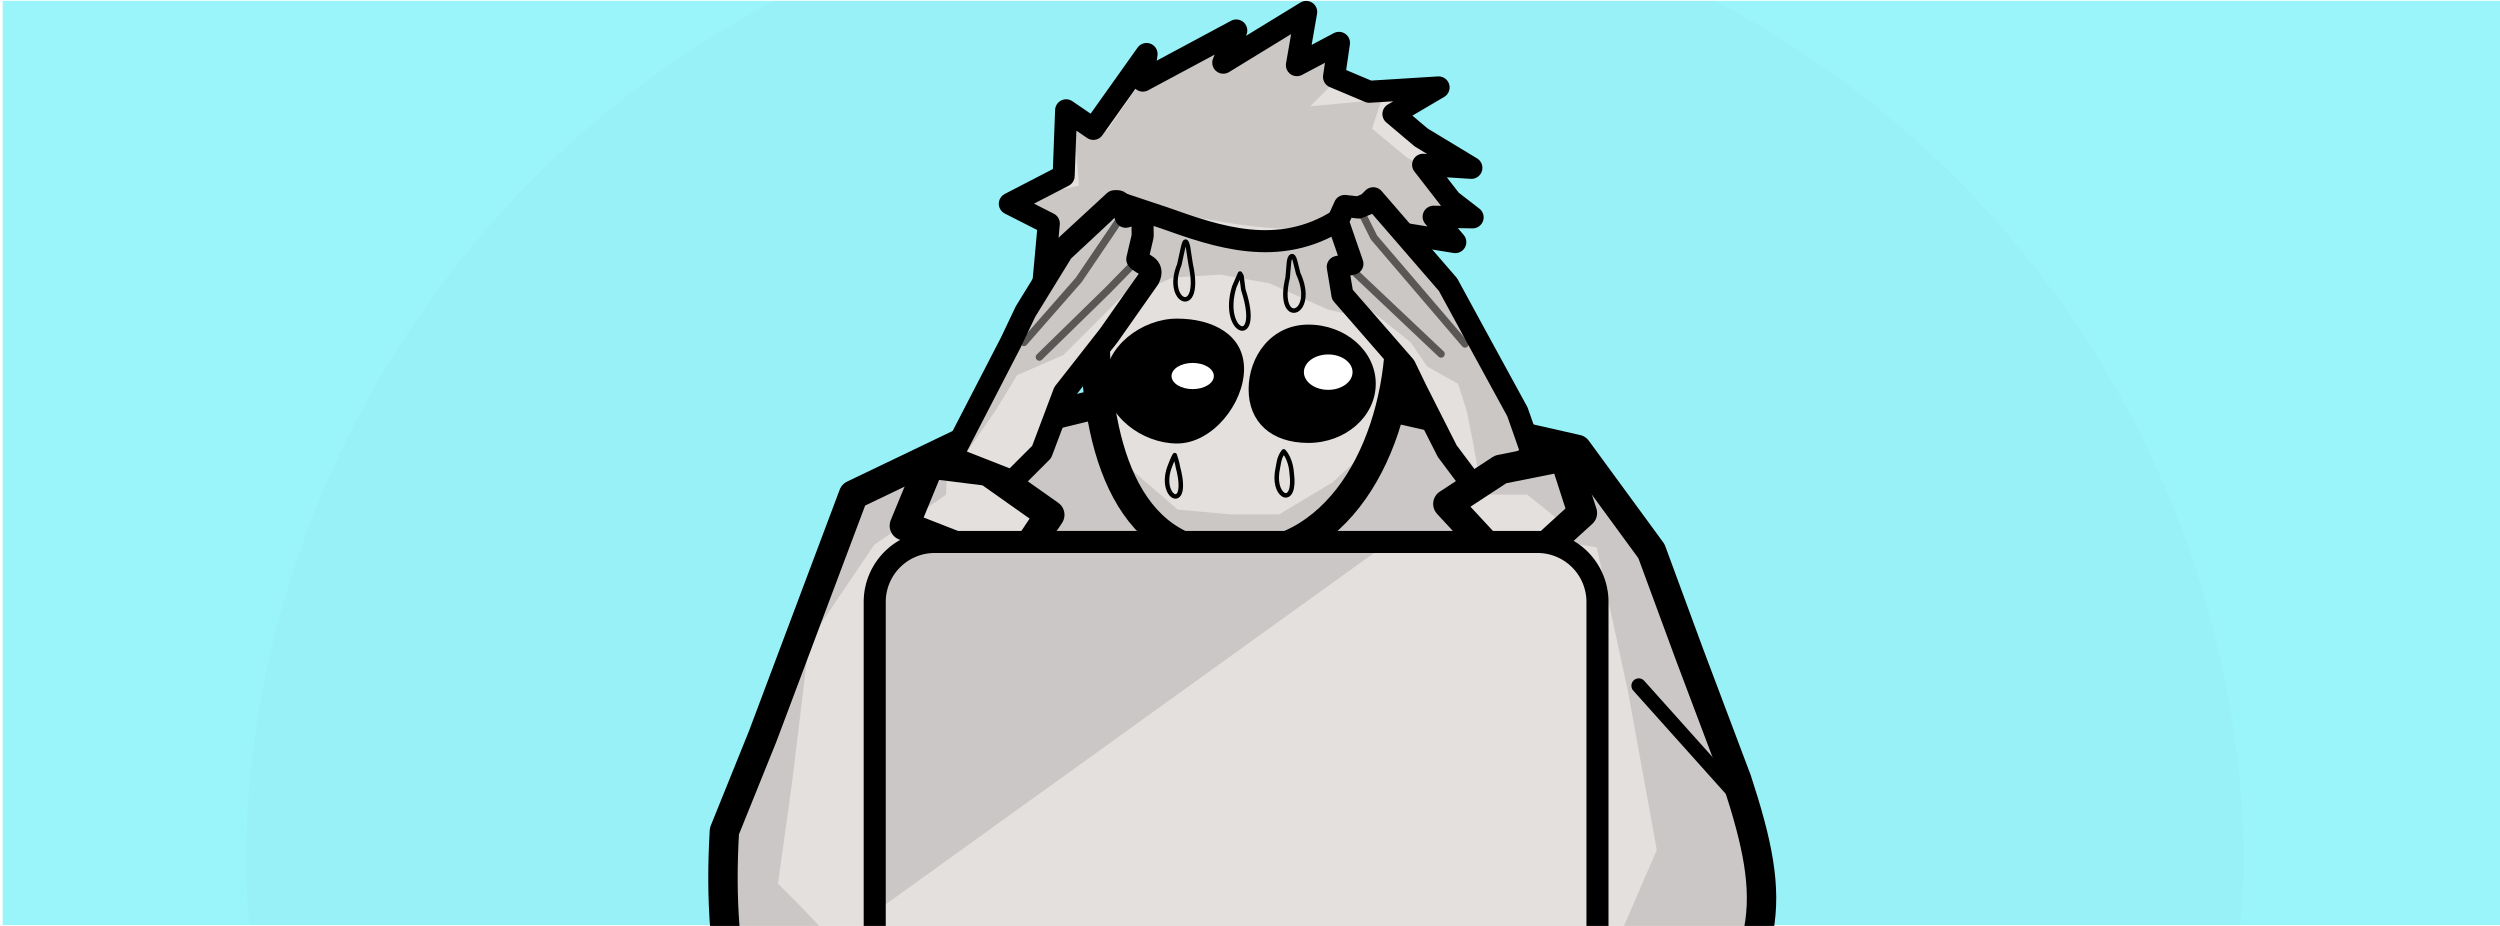 <svg xmlns="http://www.w3.org/2000/svg" xml:space="preserve" viewBox="0 0 297 110">
  <defs>
    <filter id="a" width="1.061" height="1.132" x="-.031" y="-.066" color-interpolation-filters="sRGB">
      <feGaussianBlur stdDeviation="3.025"/>
    </filter>
  </defs>
    <rect width="296.752" height="109.811" x=".319" y=".094" fill="#99f5fa" paint-order="stroke fill markers" rx="0" ry="0"/>
    <path d="M92.027.094a118.704 117.378 0 0 0-62.85 103.357 118.704 117.378 0 0 0 .468 6.453h236.474a118.704 117.378 0 0 0 .467-6.453A118.704 117.378 0 0 0 203.734.094H92.027z" filter="url(#a)" opacity=".124" paint-order="stroke fill markers"/>
    <path fill="#e4e0de" stroke="#000" stroke-linejoin="round" stroke-width="3.493" d="M208.918 110.533c.98-5.163-.139-10.407-2.574-17.842l-5.615-14.9-4.536-12.31-8.853-12.094-41.031-9.285-29.153 7.127-15.765 7.558-10.797 28.72-4.535 11.231c-.235 3.967-.24 7.83.068 11.63" paint-order="stroke fill markers"/>
    <path fill="#e4e0de" stroke="#000" stroke-linecap="round" stroke-linejoin="round" stroke-width="3.493" d="M146.56 19.705c-13.356 0-16.489 6.528-16.489 19.328 0 12.799 3.133 27.022 16.489 27.022 13.356 0 19.786-14.315 19.786-27.114 0-12.8-6.43-19.236-19.786-19.236z" paint-order="stroke fill markers"/>
    <path fill="#e4e0de" stroke="#000" stroke-linecap="round" stroke-linejoin="round" stroke-width="2.62" d="m138.343 25.894-5.954-1.985-5.66 5.22-2.793 4.703.662-7.276-4.63-2.353 6.394-3.307.294-7.791 3.234 2.205 6.321-8.894-.44 3.16 11.098-5.953-1.543 3.822 9.849-6.027-1.103 6.321 4.999-2.646-.588 4.042 4.19 1.765 8.231-.515-5.365 3.16 3.307 2.794 5.954 3.601-5.733-.367 3.307 4.263 2.573 1.985-4.63-.074 2.572 3.014-6.395-1.03-7.423-1.616c-7.206 4.569-14.476 2.006-20.728-.221z" paint-order="stroke fill markers"/>
    <path fill="#e4e0de" stroke="#000" stroke-linecap="round" stroke-linejoin="round" stroke-width="3.493" d="m124.714 61.162-7.343-5.183-6.91-.864-3.023 7.343 9.933 3.887 4.32-.648z" paint-order="stroke fill markers"/>
    <path fill="#fff" stroke="#000" stroke-linecap="round" stroke-linejoin="round" stroke-width="1.746" d="m207.64 95.93-12.958-14.469" paint-order="stroke fill markers"/>
    <path fill="#e4e0de" stroke="#000" stroke-linecap="round" stroke-linejoin="round" stroke-width="2.62" d="m113.032 54.33 7.054-13.649 1.74-3.664 4.397-7.145 4.816-4.49c1.933-1.888 1.845-2.184 2.696.368 2.392-.714 1.94.109 2.015 2.29l-.641 2.748c.542.707 2.131.716 1.374 2.29l-4.763 6.779-5.313 6.778-2.657 7.054-3.48 3.48z" paint-order="stroke fill markers"/>
    <path fill="none" stroke="#000" stroke-linecap="round" stroke-linejoin="round" stroke-width=".873" d="m133.918 24.742-5.771 8.52-6.504 7.419m14.107-10.443-4.122 4.214-8.153 7.97" opacity=".556" paint-order="stroke fill markers"/>
    <path d="m166.874 49.064 21.68 3.708 8.733 13.318 9.808 24.05 2.567 17.686-.57 3.709h-16.83l4.564-10.555-3.423-18.827-3.709-17.115-6.56-1.141H157.46l4.564-5.135 2.852-7.416z" opacity=".111" paint-order="stroke fill markers"/>
    <path fill="#e4e0de" stroke="#000" stroke-linecap="round" stroke-linejoin="round" stroke-width="2.62" d="m174.956 57.628-3.023-4.03-3.664-7.238-1.374-2.84-7.42-8.518-.55-3.298 1.741-.367-1.74-5.038.824-1.832 1.649.183 1.1-.458.64-.64 8.886 10.259 3.39 6.229 4.854 8.885 1.832 5.222z" paint-order="stroke fill markers"/>
    <path fill="none" stroke="#000" stroke-linecap="round" stroke-linejoin="round" stroke-width=".873" d="m159.475 30.971 11.726 11.084m-9.894-17.679 1.924 3.847 10.81 12.641" opacity=".556" paint-order="stroke fill markers"/>
    <g paint-order="stroke fill markers" transform="translate(-40.981 -13.363) scale(1.306)">
    <path d="M138.453 39.215c-3.213 0-6.55 2.542-6.55 5.68 0 3.136 3.337 5.68 6.55 5.679 3.212 0 6.09-3.643 6.09-6.779s-2.878-4.58-6.09-4.58z"/>
        <ellipse cx="139.872" cy="44.437" fill="#fff" rx="1.924" ry="1.191"/>
  </g>
    <g paint-order="stroke fill markers" transform="translate(-67.611 -19.774) scale(1.434)">
    <path d="M155.536 40.681c-3.086 0-4.946 2.652-4.946 5.359 0 2.706 1.86 4.443 4.946 4.443 3.086 0 5.588-2.195 5.587-4.901 0-2.707-2.501-4.9-5.587-4.9z"/>
        <ellipse cx="157.185" cy="44.62" fill="#fff" rx="2.015" ry="1.466"/>
  </g>
    <path fill="none" stroke="#000" stroke-linecap="round" stroke-linejoin="round" stroke-width=".535" d="m140.543 29.43-.442 2.018c-1.877 4.515 2.782 6.399 1.347-.06l-.31-2.033c-.211-.888-.386-.881-.595.076zm6.771 3.066-.688 1.586c-1.706 5.585 3.39 7.405 1.077.329l-.21-1.616zm6.539-1.5.375 1.5c2.316 4.99-2.717 6.492-1.257.508l.16-1.854c.083-.781.494-1.063.722-.154zm-14.826 24.27c-1.594 3.871 2.4 5.81.918.267-.068-.496-.335-1.337-.386-1.465-.236.426-.363.757-.532 1.198zm12.683.877c-.395 3.1 2.302 4.079 1.738.003-.064-.984-.44-1.99-.943-2.525-.61.75-.6 1.58-.795 2.522z" paint-order="stroke fill markers"/>
    <path fill="#e4e0de" stroke="#000" stroke-linecap="round" stroke-linejoin="round" stroke-width="3.493" d="m172.007 59.866 6.263-4.103 7.558-1.512 2.16 6.695-4.751 4.319-5.83.432z" paint-order="stroke fill markers"/>
    <path fill="#e4e0de" stroke="#000" stroke-width="2.62" d="M189.78 110.533V71.527a7.127 7.127 0 0 0-7.143-7.142H111.06a7.127 7.127 0 0 0-7.143 7.142v39.006" paint-order="stroke fill markers"/>
    <path d="M165.733 63.897h-53.057l-5.99 1.426-2.853 4.564v11.125l-1.141 28.24" opacity=".111" paint-order="stroke fill markers"/>
    <path d="m112.676 52.487-11.981 4.85-15.404 40.22v13.978c12.34-1.116 18.349 4.656 7.132-6.561l1.711-12.266 1.997-16.545 7.702-11.41 8.557-5.99zm60.759 6.275h7.987l2.852 2.282 2.283 1.997 2.282-1.711-2.282-8.273-9.7 1.712-4.563 3.993m-45.356-11.98 3.138-.285 2.567 10.84 4.564 6.845-13.121-1.14 1.14-2.283-4.849-3.993 4.565-2.568z" opacity=".111" paint-order="stroke fill markers"/>
    <path d="m113.717 55.365 4.594-6.662 2.527-4.135 5.514-2.412 7.581-7.582 2.182-3.675.115-5.858-1.952-.115-1.494-1.953-7.006 5.743-5.17 8.5-8.155 17zm69.378-1.378-2.871-6.662-7.696-14.703-8.96-9.764-1.953 1.149h-2.412l-.574 1.608 1.838 5.169-1.723.919.804 2.527 8.04 6.432 1.953 2.872 3.676 2.068 1.034 3.216.689 3.446.69 3.79 3.56-1.263z" opacity=".116" paint-order="stroke fill markers"/>
    <path d="m119.805 23.892 8.385-1.838-.575-6.777 3.906.23 4.594-6.662 10.913-5.17-.804 3.217 9.533-5.628-1.033 6.432 4.939-2.872v3.79l-4.02 4.021 8.5-.804-1.15 3.446 4.136 3.446 3.56 1.838 5.17 5.628-4.25-.115 2.412 3.332h-4.94l-5.857-7.007-1.149 1.148h-2.757l-.919 2.183c-3.673 3.536-17.863-.6-23.203-1.034l-.918.23-1.379-1.608-7.236 7.121-2.183 2.987.115-6.548z" opacity=".116" paint-order="stroke fill markers"/>
    <path d="m136.69 26.534 10.108 2.986h6.892l4.824-2.067 1.149 3.675-1.379.575 1.838 5.628-2.412-.574-6.892-3.101-5.858-1.034-5.628.344-2.068.92v-2.413l-1.263-.919zm-5.973 26.878 5.398 9.534 2.872 1.149 17.574-.345 3.676-2.986 3.906-5.054 1.148-4.825-7.007 6.433-6.317 3.79h-5.858l-6.203-.574-5.858-5.054-3.82-6.928z" opacity=".116" paint-order="stroke fill markers"/>
</svg>